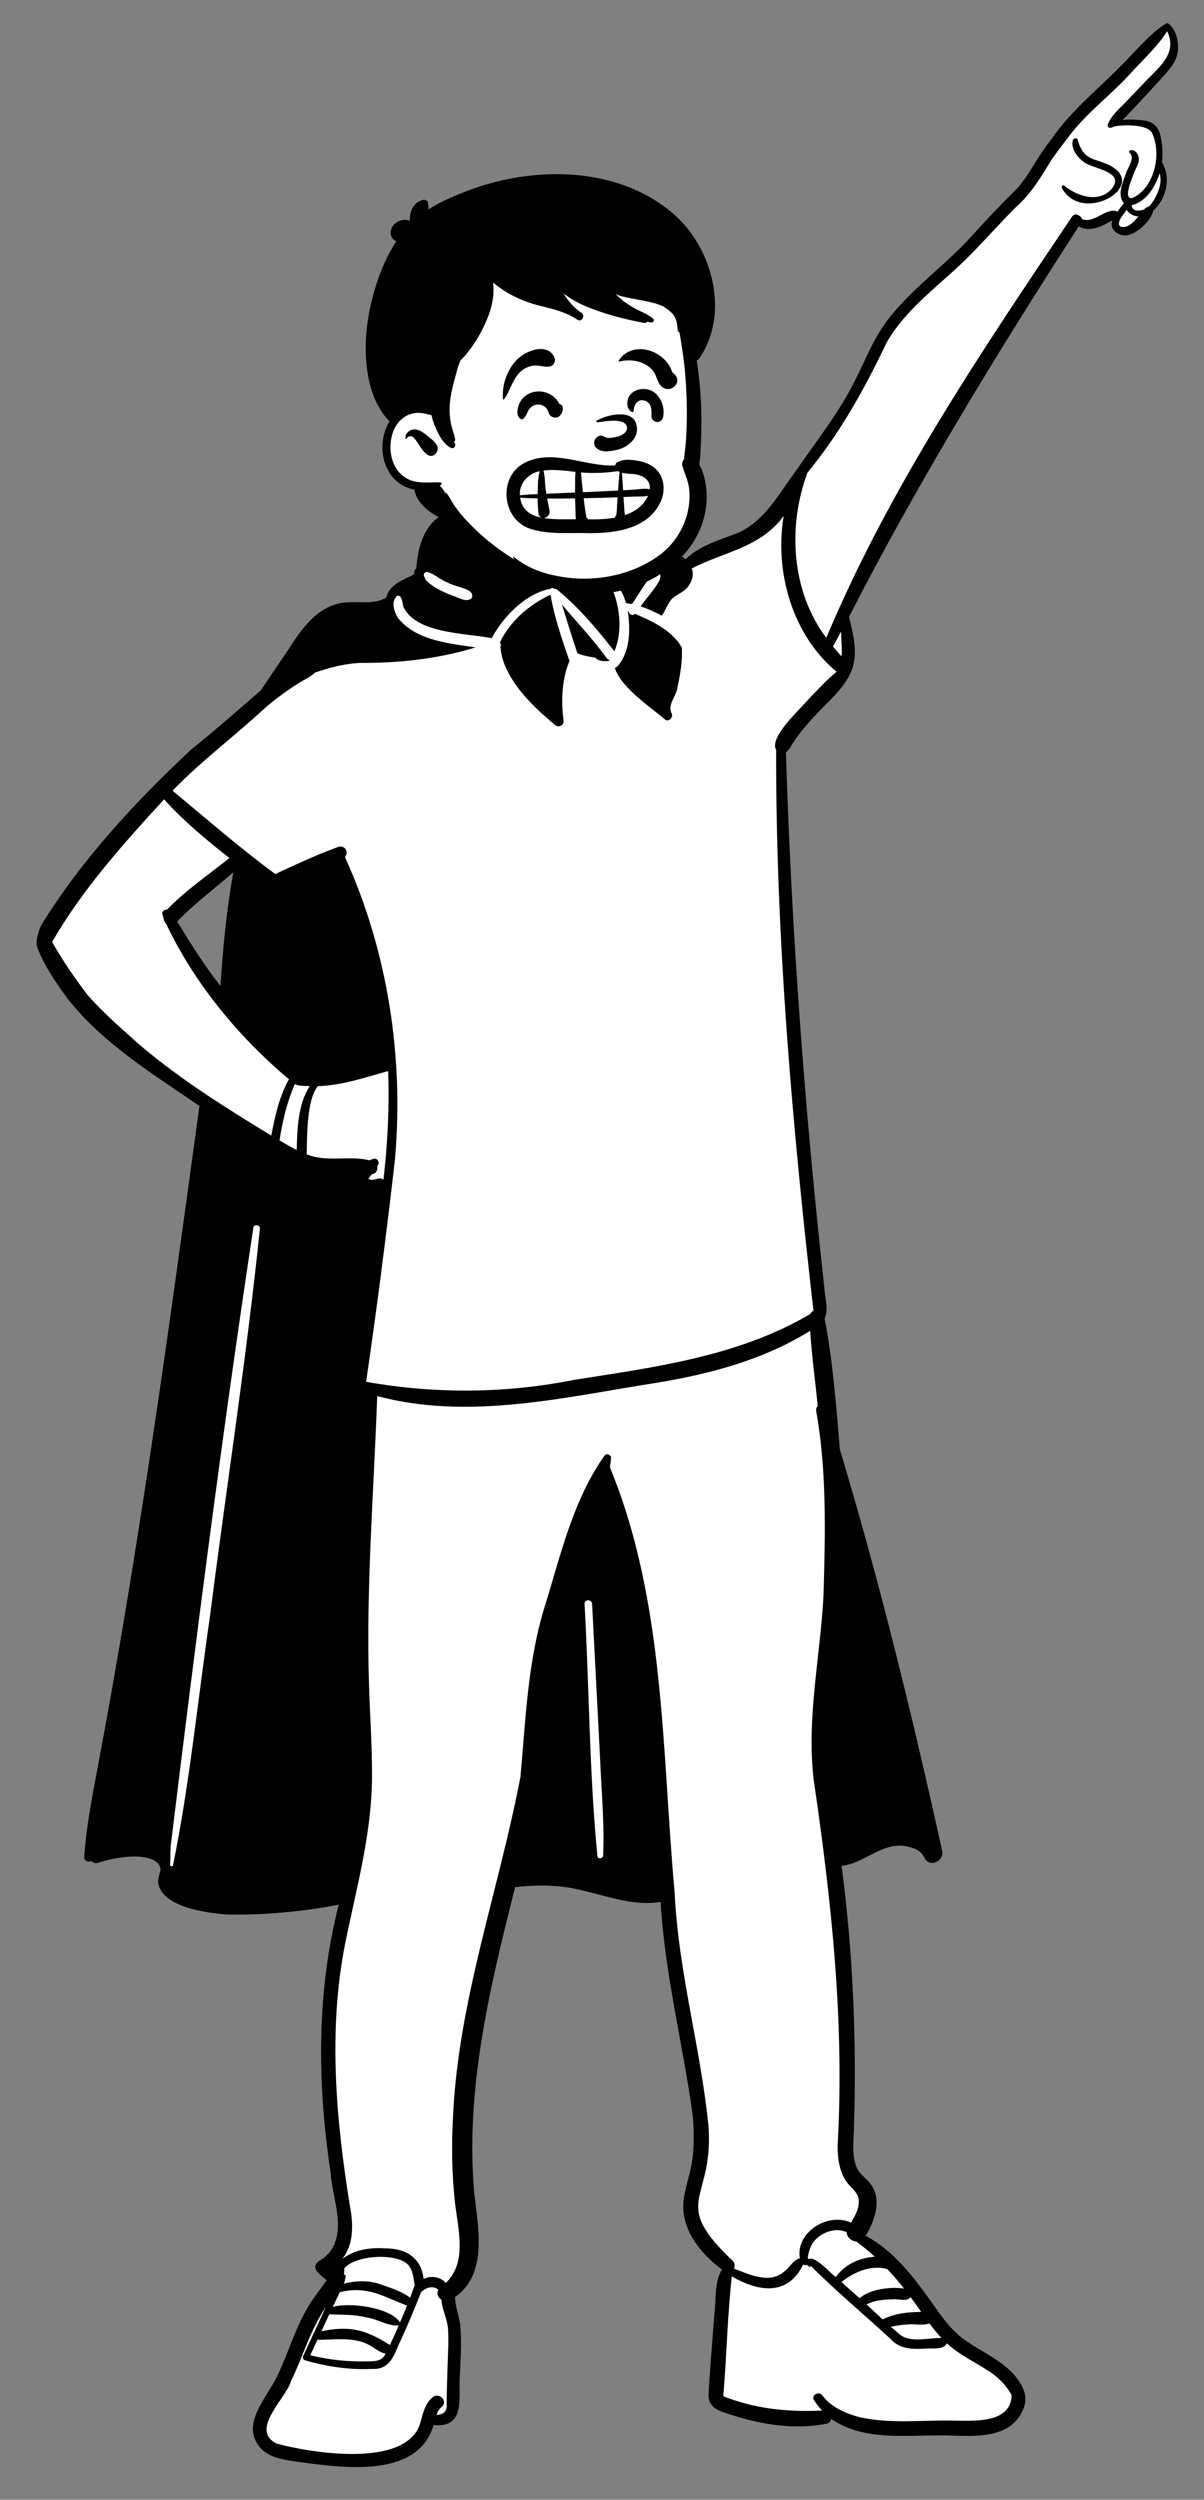 <svg width="200" height="415" xmlns="http://www.w3.org/2000/svg" xmlns:xlink="http://www.w3.org/1999/xlink" xml:space="preserve" overflow="hidden"><rect width="100%" height="100%" fill="#808080" stroke="none"/><defs><clipPath id="clip0"><rect x="726" y="173" width="200" height="415"/></clipPath></defs><g clip-path="url(#clip0)" transform="translate(-726 -173)"><path d="M917.477 179.537C917.477 179.537 902.409 194.548 900.915 197.19 899.485 199.721 897.239 203.164 895.975 204.887 894.711 206.61 881.213 219.304 881.213 219.304 881.213 219.304 876.101 223.669 873.43 227.633 870.759 231.597 868.059 238.891 864.613 243.831 862.307 247.137 856.801 254.917 854.561 258.478 852.742 261.369 842.728 266.52 838.133 266.807 838.133 266.807 830.063 269.851 828.914 270.282 828.914 270.282 822.768 274.676 817.168 271.517L805.91 264.567 805.45 260.316C805.45 260.316 795.972 257.616 795.972 268.817 795.972 268.817 789.855 270.425 790.142 273.728 790.142 273.728 784.8 273.383 782.589 273.814 780.378 274.245 778.597 276.054 777.017 277.892 775.437 279.73 772.135 285.646 770.526 287.542 769.686 288.532 760.478 296.554 751.686 305.233 743.64 313.176 735.251 324.548 733.535 327.979 733.535 327.979 729.974 335.791 760.991 356.44L752.145 419.078 741.806 478.585C741.635 479.614 742.498 480.811 743.494 480.502 748.929 478.815 754.299 479.504 753.869 483.18 753.869 483.18 750.48 492.658 783.508 487.201 783.508 487.201 778.338 511.785 781.383 529.333 781.383 529.333 783.853 540.965 783.508 543.377 783.319 544.699 781.895 546.875 781.44 548.776 781.065 550.345 781.524 551.733 781.095 552.222 777.878 555.898 772.364 569.799 772.364 569.799 772.364 569.799 766.668 575.458 770.066 578.874 771.658 580.474 775.47 581.178 782.387 581.315 782.387 581.315 794.995 583.469 797.522 574.508 797.522 574.508 800.538 576.03 801.256 572.44 801.256 572.44 801.83 560.665 801.313 557.563 800.973 555.523 800.222 553.715 800.222 553.715 800.222 553.715 805.363 549.867 804.358 544.841 803.353 539.815 801.888 529.361 803.382 516.38 804.875 503.399 810.39 484.386 810.39 484.386L817.895 484.175C817.895 484.175 832.063 487.238 836.735 485.554L838.037 499.416 841.407 517.988C841.407 517.988 843.475 526.681 842.699 530.625 842.269 532.812 840.105 537.173 840.871 540.926 841.637 544.679 846.845 548.814 846.845 548.814L844.972 569.494C844.823 570.743 845.565 571.919 846.691 572.479 850.51 574.377 856.625 575.078 861.396 574.509 862.373 574.392 863.152 573.637 864 573.475 864 573.475 868.715 576.902 884.525 576.232 888.137 576.079 891.024 575.884 892.72 575.007 895.268 573.689 895.55 571.385 894.941 569.799 893.926 567.157 883.989 561.298 883.989 561.298 883.989 561.298 874.148 547.714 867.686 543.836 867.686 543.836 871.496 539.758 870.204 537.173 868.912 534.588 866.166 533.193 866.375 531.046 868.213 512.129 864.843 488.569 864.843 484.405L864.588 482.694C864.426 481.605 865.077 480.559 866.125 480.224L880.389 476.517 864.076 414.865 860.247 371.288C860.247 371.288 857.873 346.857 856.954 331.157 856.035 315.457 855.882 296.31 855.882 296.31 855.882 296.31 865.532 286.507 866.451 283.75 867.37 280.993 865.991 275.555 865.991 275.555 865.991 275.555 878.857 250.282 884.372 241.168 889.417 232.829 904.744 209.538 904.744 209.538 904.744 209.538 906.946 211.529 910.668 208.861 910.846 208.733 911.517 209.005 911.445 209.212 911.024 210.418 911.558 212.307 913.857 210.993 916.873 209.27 918.663 205.23 918.663 205.23 918.663 205.23 920.424 201.075 918.184 200.922 918.184 200.922 919.448 195.963 917.456 194.278 916.349 193.341 914.285 193.274 911.274 193.345 911.072 193.35 910.966 193.106 911.108 192.962 911.108 192.962 920.06 183.862 920.443 183.058 920.742 182.43 921.975 179.095 919.849 177.391 919.459 177.078 918.89 178.312 917.477 179.537ZM764.094 337.438C764.031 338.422 763.011 339.345 762.486 338.51L754.403 325.969C754.23 325.696 754.287 325.336 754.537 325.13L765.077 316.45C765.357 316.219 765.778 316.435 765.754 316.797L764.094 337.438Z" fill="#FFFFFF"/><path d="M894.611 570.327C893.393 567.872 890.787 566.059 888.293 564.696 886.643 563.727 885.085 562.812 883.726 561.558 883.524 561.367 881.363 558.43 880.868 557.451 880.696 557.221 873.86 547.284 869.495 544.987 868.374 544.397 867.585 543.432 866.926 543.007 863.532 541.484 859.721 544.358 859.53 547.752 859.491 548.002 859.008 548.303 858.85 548.65 856.844 553.538 851.357 552.608 847.889 550.36 847.7 550.251 847.469 550.244 847.274 550.341 847.079 550.439 846.947 550.629 846.922 550.846 846.488 554.679 846.268 558.589 846.055 562.371 845.964 565.215 845.595 568.145 845.551 571.012 850.316 573.666 855.622 573.908 861.911 573.848 862.133 573.846 863.857 572.821 864.852 573.425 869.162 576.04 874.726 575.543 879.663 575.553 884.293 574.996 894.795 577.579 894.611 570.327Z" fill="#FFFFFF"/><path d="M801.059 559.534C800.948 557.893 800.346 556.391 800.224 554.808 800.21 554.598 799.624 553.468 799.707 553.142 800.093 551.629 797.194 552.198 796.433 552.223 795.566 552.26 795.279 549.864 794.296 548.583 792.754 546.087 780.209 546.712 782.188 551.304 782.116 551.952 778.857 554.061 773.4 567.617 772.384 570.141 768.541 574.468 769.322 577.267 770.145 580.811 780.277 581.176 784.543 581.46 791.1 581.386 795.269 579.492 796.501 575.226 796.552 575.05 797.689 573.995 798.083 574.377 798.477 574.759 799.402 574.659 800.376 573.808 801.304 572.568 800.685 569.314 800.941 567.643 800.977 564.934 801.239 562.26 801.059 559.534Z" fill="#FFFFFF"/><path d="M869.668 537.404C869.263 536.373 868.313 535.615 867.715 534.762 866.534 533.007 866.218 528.254 866.222 528.214 869.015 498.825 860.214 475.018 863.465 448.143 865.929 430.083 863.758 411.919 861.972 393.92 861.957 393.454 860.641 392.618 860.249 392.886 853.749 396.944 845.589 399.616 834.861 401.387 819.93 403.947 804.648 406.804 789.714 403.799 788.912 403.638 787.482 404.017 787.416 404.833 785.785 425.091 785.83 446.711 786.727 467.212 786.81 476.87 783.899 486.251 782.017 495.587 778.974 510.981 780.833 526.431 782.936 539.471 783.658 543.224 783.828 545.83 782.254 547.758 782.04 548.021 782.065 548.404 782.312 548.636 782.558 548.868 782.943 548.871 783.192 548.642 786.029 546.257 794.988 545.517 795.573 551.763 795.609 552.211 796.163 552.5 796.548 552.249 798.729 551.097 799.917 554.289 800.858 553.487 804.708 549.782 803.695 543.66 803.156 539.012 802.67 534.588 802.197 529.602 802.467 524.652 803.371 505.239 810.47 487.118 814.07 468.246 814.08 468.194 814.411 466.576 814.415 466.523 815.246 455.575 815.54 446.464 819.24 435.965 821.028 429.886 822.382 423.7 825.558 418.274 826.159 417.247 826.93 418.056 827.281 419.193 834.132 441.399 835.516 464.018 836.931 487.316 837.567 500.626 840.991 512.776 842.33 525.915 843.567 537.244 835.482 537.996 846.121 548.316 846.448 548.634 848.535 550.552 848.571 550.568 851.488 551.895 855.448 552.728 857.715 549.604 857.733 549.579 857.753 549.553 857.773 549.53 858.177 549.058 858.531 548.654 859.007 548.549 860.191 548.344 858.373 545.621 861.468 543.419 864.967 540.762 867.282 543.833 867.948 542.802 868.717 541.473 870.326 539.241 869.668 537.404Z" fill="#FFFFFF"/><path d="M778.03 353.044C777.797 352.55 777.164 352.674 776.717 352.636 775.899 352.746 775.428 352.293 774.766 352.346 772.937 355.005 772.584 358.316 771.79 362.23 771.731 362.562 771.956 362.842 772.246 362.973 773.234 363.494 774.203 364.237 775.274 364.557 775.851 364.567 775.971 363.947 775.936 363.49 776.057 360.05 776.183 356.494 777.99 353.67 778.112 353.482 778.126 353.246 778.03 353.044Z" fill="#FFFFFF"/><path d="M866.445 279.938C866.24 279.121 866.793 277.602 865.858 277.221 865.576 277.156 865.285 277.286 865.146 277.54 864.805 278.16 863.422 280.352 862.758 281.428 857.795 275.635 855.44 266.979 856.817 258.759 856.941 258.116 856.037 257.719 855.658 258.271 851.919 263.403 845.863 264.046 840.616 266.798 840.323 266.95 840.192 267.299 840.312 267.607 841.086 270.237 838.056 270.776 836.779 272.429 836.196 273.232 835.879 274.258 835.287 275.005 834.762 275.728 835.782 276.189 836.24 276.584 837.138 277.265 838.066 277.968 838.417 278.921 838.904 282.021 838.545 285.475 837.373 288.469 836.904 289.429 836.327 291.478 836.021 291.233 833.074 288.868 828.51 285.622 828.608 282.607 828.645 282.182 828.209 281.822 827.799 281.942 826.291 282.363 825.733 281.999 824.961 281.534 823.651 281.362 822.568 281.072 821.651 280.648 821.355 280.511 821.004 280.616 820.832 280.892 818.275 284.982 818.676 290.455 818.968 292.618 819.031 292.856 818.872 293.047 818.61 292.858 814.719 289.529 809.982 285.284 809.78 279.957 809.7 279.023 808.437 279.323 807.794 278.979 807.179 278.753 805.96 278.407 806.049 279.466 799.969 281.506 793.31 282.466 785.725 282.404 783.394 282.53 780.978 283.054 778.121 284.052 775.314 285.977 772.385 287.541 769.725 289.934 764.601 294.687 758.394 298.693 753.489 303.74 753.231 303.997 753.252 304.46 753.54 304.687 754.837 305.763 756.814 307.499 758.084 308.565 762.576 311.949 766.715 316.651 771.716 319.134 774.968 317.633 782.007 315.227 782.285 315.688 784.038 319.093 785.288 322.524 786.421 326.027 790.004 337.107 791.35 348.516 790.893 360.032 790.492 370.131 788.636 380.144 787.493 389.976 786.983 394.362 786.3 398.973 785.961 403.225 797.547 405.28 810.013 405.007 821.515 402.71 834.943 400.609 850.116 398.517 862.164 391.431 862.114 385.911 860.909 380.427 860.479 374.429 858.802 351.034 854.959 324.321 855.807 297.46 854.758 295.245 859.348 291.314 860.983 289.316 862.383 287.838 863.831 286.309 865.384 285.009 866.157 283.553 866.64 281.638 866.445 279.938Z" fill="#FFFFFF"/><path d="M906.794 199.023C905.793 198.387 905.37 197.371 905.043 196.292 905.028 195.868 904.369 195.845 904.236 196.243 903.713 197.799 905.412 199.73 906.735 200.301 908.508 201.123 912.964 201.808 910.519 204.517 908.334 206.724 904.875 205.547 902.779 203.811 902.523 203.617 902.276 203.978 902.383 204.207 905.973 210.753 918.194 203.084 909.07 199.924 908.325 199.644 907.47 199.453 906.794 199.023Z"/><path d="M914.423 190.879C915.809 189.435 917.164 187.959 918.502 186.47 919.691 185.147 921.247 183.666 921.605 181.859 921.906 180.249 921.472 178.065 920.175 176.99 920.051 176.862 919.857 176.808 919.666 176.926 917.26 178.4 915.356 180.726 913.378 182.711 909.11 187.287 904.017 191.098 900.499 196.329 898.432 198.821 897.117 201.837 894.985 204.267 892.455 206.765 889.985 209.323 887.608 211.971 883.015 217.142 877.133 221.046 873.048 226.672 870.958 229.577 869.668 232.933 868.057 236.106 865.447 241.385 861.765 246.02 858.443 250.842 855.351 254.954 852.814 260.129 847.591 261.845 844.858 262.855 841.985 263.779 839.862 265.876 839.394 265.424 838.859 265.026 838.38 264.64 837.974 264.313 837.247 264.726 837.561 265.233L831.38 268.142C830.665 266.938 828.974 269.442 828.291 269.883 825.869 270.359 823.598 271.503 821.04 271.435 820.318 270.771 819.187 270.491 818.272 270.833 817.433 269.694 815.871 269.027 814.68 268.317 812.05 266.738 809.399 265.195 806.75 263.647 807.062 261.547 806.407 259.388 805.995 257.342 805.811 256.625 804.821 256.949 804.917 257.639 804.977 258.064 805.03 258.492 805.079 258.919 804.854 258.841 804.634 258.775 804.421 258.723 802.536 255.985 798.485 258.502 797.124 260.659 795.775 262.624 795.337 265.047 795.143 267.379 794.872 267.6 794.741 267.993 794.782 268.36 792.996 269.28 790.67 269.996 790.193 272.187 788.274 273.384 785.831 272.821 783.692 272.999 778.771 273.224 775.987 277.616 773.566 281.343 772.148 283.437 770.721 285.525 769.315 287.627 765.482 290.92 761.714 294.283 757.759 297.432 748.458 306.128 739.575 315.687 732.875 326.559 732.469 327.364 731.956 328.911 732.104 330.003 733.187 333.11 735.174 335.944 737.078 338.595 742.929 346.151 751.343 351.255 759.128 356.601 754.066 393.63 749.022 430.676 742.039 467.404 741.18 472.018 740.303 476.583 739.998 481.273 739.952 481.976 740.7 482.211 741.199 481.944 741.425 482.24 741.793 482.416 742.224 482.275 743.895 481.732 745.691 481.349 747.446 481.239 749.043 481.113 752.567 481.269 752.658 483.388 752.558 484.152 752.202 484.79 752.26 485.591 752.981 489.662 760.269 490.561 763.665 490.839 769.871 490.957 776.189 490.386 782.272 489.203 778.55 503.746 778.689 518.888 780.916 533.658 781.162 537.878 783.5 542.81 780.956 546.647 780.434 547.371 779.774 547.925 778.999 548.357 777.372 549.605 779.327 550.727 780.283 551.559 779.52 552.591 778.752 553.626 778.007 554.672 775.309 558.533 774.124 563.168 772.095 567.37 770.322 571.186 765.527 575.761 769.617 579.765 771.241 581.16 773.457 581.396 775.491 581.703 782.696 582.672 795.355 584.629 798.017 575.614 803.62 576.101 802.027 570.692 802.414 567.017 802.49 564.554 802.707 562.042 802.49 559.582 802.441 557.793 801.59 556.122 801.594 554.346 807.107 550.45 805.402 542.732 804.771 537.006 803.257 519.825 807.395 502.834 811.57 486.294 815.313 485.887 819.042 485.882 822.707 486.838 826.976 487.802 831.286 489.475 835.732 488.753 836.436 500.72 839.44 512.343 841.071 524.169 841.273 526.45 841.313 528.752 841.074 531.033 840.831 533.349 839.997 535.503 839.622 537.784 838.822 542.759 842.153 546.989 845.949 549.789 844.63 551.623 844.98 555.075 844.649 557.305 844.337 561.729 843.937 566.156 843.693 570.581 843.682 572.084 844.522 572.841 845.836 573.344 851.325 575.328 857.484 576.514 863.282 575.382 863.752 575.272 864 574.939 864.061 574.565 870.015 578.673 877.84 576.994 884.656 577.37 888.612 577.483 893.763 577.565 895.759 573.417 896.683 571.691 896.423 570.06 895.368 568.475 893.195 565.068 889.246 563.634 886.094 561.355 883.938 559.778 882.387 557.544 880.869 555.386 877.82 551.104 874.512 546.679 869.782 544.17 871.472 541.469 872.712 537.562 870.125 535.011 869.448 534.299 868.679 533.749 868.292 532.812 867.508 530.912 867.767 528.684 867.837 526.686 868.324 512.021 867.715 497.299 865.798 482.748 869.621 482.434 872.764 478.454 876.982 479.613 878.176 479.889 879.019 480.329 879.6 481.478 880.449 483.138 882.888 481.951 882.506 480.253 877.551 457.876 872.134 435.594 865.514 413.645 864.9 406.38 864.364 399.061 862.978 391.897 863.675 390.35 863.029 388.466 862.935 386.818 859.67 357.265 857.464 327.594 856.553 297.874 857.192 297.47 857.473 296.632 857.92 296.036 859.231 294.105 860.774 292.46 862.355 290.769 867.967 285.314 869.124 283.255 867.016 275.423 878.471 253.08 891.575 231.659 905.195 210.58 907.03 211.674 909.163 210.498 910.804 209.571 910.165 210.969 911.715 212.196 913.023 212.073 914.78 211.953 917.244 209.65 917.563 207.974 919.777 205.964 920.558 202.556 919.014 199.925 919.119 199.11 919.14 198.282 919.062 197.467 918.804 194.838 918.388 193.055 915.351 192.943 914.393 192.822 913.427 192.823 912.47 192.916 913.161 192.28 913.782 191.546 914.423 190.879ZM749.32 346.569C746.304 343.878 743.208 341.224 740.542 338.178 738.405 335.37 736.393 332.447 734.653 329.375 739.691 320.66 746.454 313.108 753.261 305.704 756.513 309.323 760.284 312.442 764.104 315.446 760.589 318.274 756.911 320.736 753.754 324.005 753.277 323.987 752.791 324.352 753.003 324.911 753.236 325.355 753.147 325.99 753.58 326.324 758.307 336.303 765.587 345.083 773.998 352.183 772.394 355.024 771.67 358.341 771.066 361.525 763.553 356.957 756.051 352.258 749.32 346.569ZM790.221 363.339C790.087 365.185 789.905 367.029 789.694 368.87 789.057 368.157 787.921 369.33 787.182 368.668 787.395 368.43 787.59 368.188 787.765 367.929 788.488 367.863 788.795 367.181 788.65 366.592 789.116 366.199 788.874 365.345 788.231 365.365 787.935 365.398 787.655 365.497 787.391 365.635 784.008 364.783 780.226 366.018 776.942 364.631 777.023 361.702 776.925 355.569 778.793 353.323 782.821 353.197 786.618 351.881 790.477 350.812 790.634 354.986 790.523 359.17 790.221 363.339ZM764.68 318.244C763.61 324.342 763.021 330.511 762.614 336.687 759.948 333.309 757.68 329.645 755.43 325.984 758.302 322.991 761.657 320.531 764.769 317.795 764.741 317.947 764.712 318.097 764.68 318.244ZM774.97 352.961C775.679 353.376 776.645 353.231 777.447 353.322 775.462 356.422 775.405 360.344 775.276 363.911 774.317 363.441 773.362 362.878 772.43 362.331 772.947 359.044 773.651 356.066 774.97 352.961ZM778.734 561.447C781.921 561.448 785.378 560.786 788.15 562.827 788.667 563.14 789.372 563.636 790.046 563.725 789.546 564.955 788.395 565.018 787.219 565.021 783.974 565.117 780.699 564.802 777.547 564.008 777.943 563.154 778.338 562.301 778.734 561.447ZM790.765 562.307C786.729 559.766 784.166 559.062 779.394 560.021 779.829 559.085 780.258 558.147 780.698 557.213 782.695 557.317 784.827 557.201 786.821 557.719 788.662 557.947 790.376 559.219 792.231 559.062 791.764 560.152 791.282 561.24 790.765 562.307ZM792.445 558.564C790.856 556.047 784.02 555.178 781.288 555.98 781.674 555.177 782.06 554.371 782.421 553.556 787.026 552.409 789.549 554.229 793.61 555.767 793.235 556.705 792.844 557.635 792.445 558.564ZM794.13 554.454C792.742 553.41 791.037 552.876 789.413 552.313 787.367 551.519 785.185 551.613 783.068 552.13 783.336 551.825 783.271 551.404 783.41 551.048 783.492 550.804 783.317 550.622 783.112 550.583 783.18 550.259 783.211 549.93 783.191 549.594 784.92 547.386 791.921 546.936 793.816 549.02 794.668 550.025 794.658 551.237 794.891 552.417 794.597 553.079 794.382 553.795 794.13 554.454ZM800.35 565.739C800.294 567.869 800.208 570.001 800.194 572.132 800.324 573.32 799.632 573.883 798.498 573.924 798.689 573.406 798.954 572.929 799.401 572.548 800.483 571.625 798.922 570.091 797.845 570.992 796.348 572.243 796.215 574.2 795.584 575.914 792.596 582.63 777.712 580.235 771.943 578.676 767.443 576.411 773.379 571.328 774.314 568.386 776.285 564.289 777.536 559.832 780.103 556.036 778.883 558.734 777.615 561.404 776.374 564.091 776.235 564.391 776.338 564.753 776.683 564.851 780.281 565.895 784.007 566.45 787.758 566.278 790.556 566.439 791.311 564.423 792.24 562.223 793.586 559.391 794.765 556.515 795.922 553.597 796.616 552.778 798.029 552.344 798.803 553.154 798.493 553.759 798.769 554.463 799.321 554.797 799.431 556.411 800.292 557.96 800.415 559.583 800.568 561.622 800.404 563.698 800.35 565.739ZM889.836 566.378C891.585 567.426 893.07 568.835 894.043 570.635 893.936 575.323 887.871 574.896 884.517 574.865 879.298 574.74 873.964 575.437 868.826 574.301 866.583 573.728 864.012 572.616 862.618 570.694 862.027 569.88 860.672 570.623 861.241 571.499 861.639 572.113 862.078 572.678 862.556 573.195 857.787 573.412 852.95 573.07 848.381 571.599 847.639 571.347 846.877 571.143 846.168 570.809 846.128 570.687 846.179 570.464 846.185 570.341 846.724 563.873 846.838 557.364 847.566 550.918 851.962 553.474 856.858 554.246 859.433 548.93 859.599 549.068 859.867 549.092 860.057 548.983 860.156 549.202 860.519 549.422 860.738 549.233 864.974 553.453 869.579 557.296 873.984 561.341 875.513 563.09 877.847 563.032 879.98 562.891 880.964 562.83 882.805 563.113 883.289 562.033 885.237 563.833 887.61 564.975 889.836 566.378ZM866.643 543.588C866.654 544.407 867.434 545.068 868.244 545.134 869.322 545.915 870.343 546.76 871.318 547.655 868.789 547.82 866.313 548.928 864.841 551.032 863.921 550.395 861.405 547.445 860.38 548.069 860.327 547.977 860.25 547.898 860.168 547.852 860.315 546.916 860.495 546.265 860.929 545.499 862.037 543.73 864.7 542.642 866.643 543.588ZM880.386 558.719C881.019 559.566 881.682 560.388 882.405 561.155 880.297 561.074 877.506 561.959 875.665 560.713 875.086 560.249 874.521 559.764 873.962 559.269 874.89 559.112 875.812 558.93 876.763 558.895 877.959 558.754 879.235 559.146 880.386 558.719ZM879.023 556.82C876.674 556.835 874.671 557.06 872.622 558.057 871.729 557.233 870.845 556.399 869.95 555.588 871.358 554.817 872.933 554.775 874.436 554.713 875.349 554.637 876.592 555.176 877.27 554.365 877.873 555.172 878.447 555.994 879.023 556.82ZM876.181 552.944C873.993 552.569 870.435 553.06 868.788 554.547 867.784 553.648 866.778 552.751 865.77 551.856 867.895 550.181 870.639 548.976 873.376 549.689 874.359 550.73 875.292 551.819 876.181 552.944ZM866.567 535.139C867.128 535.972 868.1 536.631 868.493 537.56 869.045 539.099 868.133 540.696 867.372 542.006 863.598 540.223 858.132 543.543 858.864 547.919 857.714 548.172 857.219 549.453 856.29 550.09 853.852 552.262 850.527 550.602 847.926 549.624 848.099 549.237 848.085 548.752 847.759 548.378 837.104 538.302 844.626 538.551 843.689 525.926 842.378 512.927 838.68 500.353 838.062 487.149 835.922 463.678 836.506 438.831 827.31 416.598 827.398 416.096 827.465 415.589 827.507 415.06 827.547 414.546 826.785 414.213 826.45 414.622 821.078 422.128 819.038 431.607 816.303 440.306 813.626 449.329 813.3 458.715 812.45 468.011 808.852 486.829 802.117 505.135 801.25 524.437 800.99 529.177 801.06 533.94 801.578 538.661 802.071 543.004 803.671 548.561 800.058 552.007 799.193 550.996 797.521 550.688 796.371 551.378 795.979 547.726 793.329 546.245 789.93 546.263 787.637 546.099 784.879 546.464 783.057 547.907 783.011 547.944 782.963 547.895 782.998 547.847 784.791 545.375 784.689 542.196 784.136 539.303 781.812 524.897 780.48 510.119 783.332 495.691 785.231 486.297 787.888 476.959 787.794 467.295 787.801 462.364 787.43 457.441 787.293 452.513 786.792 436.583 788.101 420.685 788.66 404.776 803.996 408.846 819.798 404.946 835.086 402.564 843.975 401.097 852.875 398.742 860.583 393.93 860.847 398.11 861.429 402.283 861.837 406.45 861.616 406.665 861.498 406.985 861.6 407.379 863.365 417.33 863.086 427.668 862.8 437.759 862.277 447.991 859.96 458.128 861.155 468.399 864.108 488.508 866.304 508.769 865.141 529.123 865.129 531.2 865.379 533.374 866.567 535.139ZM860.228 289.171C858.878 290.777 853.699 295.405 854.933 297.514 854.85 328.635 857.603 359.724 861.126 390.616 860.888 390.729 860.688 390.912 860.575 391.158 848.655 398.177 834.835 399.971 821.4 402.074 809.987 404.356 798.266 404.432 786.816 402.403 788.612 390.169 790.187 377.863 791.601 365.576 793.128 348.508 790.408 330.922 783.307 315.293 784.089 314.195 783.028 313.23 782.139 313.617 781.914 313.715 781.737 313.772 781.738 313.771 778.33 315.016 775.013 316.59 771.727 318.107 765.821 313.76 760.297 308.941 754.658 304.263 759.488 299.283 765.063 295.142 770.139 290.429 771.876 288.959 773.735 287.582 775.681 286.374 776.559 285.804 777.587 285.407 778.331 284.663 780.729 283.826 783.213 283.187 785.757 283.051 792.729 283.105 799.709 282.287 806.338 280.051 806.677 279.939 806.767 279.614 806.682 279.353 807.463 279.52 808.278 279.854 809.132 279.952 809.119 281.466 809.581 282.959 810.261 284.327 812.043 287.917 815.168 290.818 818.192 293.354 818.844 293.901 819.776 293.385 819.605 292.532 819.112 288.873 819.383 284.427 821.378 281.236 822.483 281.747 823.676 282.019 824.875 282.177 825.478 282.921 826.925 282.842 827.962 282.57 827.733 286.251 833.903 290.231 836.49 292.461 837.126 292.942 837.93 292.023 837.549 291.402 836.832 289.933 838.394 288.554 838.544 287.087 839.126 284.387 839.597 281.489 839.04 278.75 838.518 277.252 836.955 276.392 835.789 275.412 836.414 274.637 836.727 273.615 837.309 272.8 838.012 271.759 839.333 271.517 840.142 270.567 840.879 269.708 841.347 268.481 840.912 267.374 846.278 264.585 852.31 263.952 856.179 258.654 854.634 267.874 857.581 278.419 864.966 284.516 863.28 285.925 861.745 287.572 860.228 289.171ZM865.78 279.544C865.812 280.348 865.886 281.167 865.773 281.967 865.281 281.395 864.781 280.822 864.368 280.324 864.834 279.511 865.26 278.673 865.712 277.851 865.739 278.412 865.753 278.975 865.78 279.544ZM913.535 210.413C913.083 210.684 912.055 210.979 911.873 210.237 911.815 209.367 912.724 208.544 913.128 207.825 913.566 208.514 914.354 208.921 915.095 208.922 914.642 209.488 914.17 210.032 913.535 210.413ZM918.033 205.552C917.709 206.206 917.316 206.878 916.75 207.353 916.473 207.34 916.221 207.573 916.039 207.785 915.229 208.102 914.041 208.082 913.979 207.084 916.43 206.451 917.899 204.056 918.627 201.762 919.009 203.057 918.63 204.386 918.033 205.552ZM911.484 193.916C912.975 193.735 916.417 193.644 917.325 194.98 919.035 198.42 917.818 204.226 914.112 205.868 912.282 206.248 914.405 201.745 914.68 201.012 914.898 200.534 915.148 200.057 915.178 199.521 915.221 198.739 914.616 197.704 913.711 197.967 913.564 198.01 913.49 198.217 913.616 198.327 914.582 199.173 913.454 200.679 913.094 201.604 912.599 203.15 911.468 205.316 912.697 206.744 912.317 207.187 911.962 207.65 911.631 208.131 909.851 207.296 907.668 210.263 905.705 209.35 905.629 209.034 905.349 208.787 905.022 208.7 904.61 208.407 904.237 208.742 904.006 209.076 888.975 231.406 873.712 253.994 863.256 278.901 857.424 271.128 856.824 260.388 860.121 251.491 865.53 244.901 869.636 237.537 873.281 229.875 876.728 223.856 882.656 219.979 887.406 215.095 889.872 212.568 892.216 209.925 894.716 207.431 897.227 205.245 898.89 202.425 900.612 199.624 901.583 198.208 902.648 196.836 903.69 195.47 906.676 191.557 910.721 188.625 913.999 184.966 916.013 182.756 918.264 180.722 919.883 178.184 921.544 181.691 918.868 183.887 916.635 186.143 915.412 187.435 914.172 188.711 912.943 189.997 911.853 191.137 910.595 192.185 910.007 193.679 909.912 194.308 910.536 194.333 910.943 194.028 911.016 194.056 911.393 193.929 911.484 193.916Z"/><path d="M796.859 269.428C798.235 270.753 800.051 271.471 801.814 272.129 802.548 272.396 803.384 272.874 804.133 272.467 804.471 272.283 804.519 271.874 804.372 271.555 803.974 270.655 801.447 270.353 800.455 269.759 799.284 269.347 798.297 268.38 797.158 268.009 796.714 267.779 796.215 268.246 796.467 268.7 796.619 268.973 796.604 269.175 796.859 269.428Z" fill="#FFFFFF"/><path d="M839.131 277.54C837.217 275.756 834.902 274.527 832.421 273.66 833.387 272.29 834.581 271.031 835.424 269.585 836.169 268.18 835.352 267.395 834.179 268.624 832.978 270.049 832.051 271.751 830.984 273.286 830.654 273.222 830.324 273.173 829.993 273.144 829.644 271.905 829.088 270.739 828.218 269.862 827.855 269.496 827.343 269.958 827.541 270.384 828.997 273.687 829.466 277.75 828.057 281.136 825.216 277.473 822.14 273.841 818.558 270.903 818.451 270.386 817.764 270.364 817.53 270.741 813.384 271.433 809.603 275.365 807.677 278.943 803.409 278.104 795.274 278.226 793.072 273.869 792.804 273.344 792.961 272.606 792.518 272.191 792.411 272.116 792.433 272.12 792.583 272.204 792.497 271.789 791.816 271.783 791.741 272.205 790.963 273.109 791.545 274.727 792.134 275.625 795.558 279.835 801.913 279.872 806.865 280.786 806.527 281.416 806.413 283.024 807.503 282.677 808.198 282.352 808.224 281.412 808.524 280.791 808.987 280.66 809.437 280.097 809.032 279.659 810.779 276.076 813.887 273.4 817.453 271.725 818.047 275.339 819.267 278.853 820.462 282.354 820.68 282.993 821.371 283.141 821.714 282.926 822.091 282.689 822.102 282.034 821.907 281.442 821.023 278.758 820.175 276.063 819.338 273.364 821.831 276.299 824.492 279.106 826.753 282.23 826.89 282.423 827.067 282.534 827.253 282.58 826.649 283.428 827.754 284.319 828.512 283.682 830.723 281.258 830.729 277.536 830.284 274.447 830.326 274.462 830.368 274.477 830.41 274.492 830.477 274.966 831.1 275.346 831.463 274.9 834.102 276.011 836.87 277.305 838.675 279.613 839.082 280.167 839.291 280.689 839.856 281.11 840.178 281.35 840.745 281.106 840.815 280.72 841.042 279.478 839.973 278.351 839.131 277.54Z" fill="#FFFFFF"/><path d="M768.091 376.805C762.91 410.93 758.534 445.202 754.356 479.465 754.286 480.505 754.328 481.547 754.255 482.589 754.236 482.867 754.689 482.931 754.744 482.655 757.526 469.043 758.851 455.157 760.869 441.413 763.594 419.922 766.954 398.501 769.175 376.952 769.23 376.338 768.201 376.192 768.091 376.805Z" fill="#FFFFFF"/><path d="M825.67 464.73C825.223 456.246 824.792 447.761 824.353 439.276 824.312 438.475 823.066 438.468 823.101 439.276 823.899 453.225 823.868 467.258 825.243 481.16 825.335 481.727 826.162 481.545 826.195 481.031 826.423 475.6 825.886 470.157 825.67 464.73Z" fill="#FFFFFF"/><path d="M802.127 221.202 796.674 238.667C796.674 238.667 787.92 241.786 790.678 250.535 790.678 250.535 792.517 254.717 798.241 253.501 798.241 253.501 800.628 257.659 805.241 262.221 809.763 266.693 816.529 270.744 828.049 270.259 828.049 270.259 846.616 266.285 841.04 250.209 841.04 250.209 842.345 237.515 839.438 225.473 838.116 219.997 833.153 217.504 833.153 217.504 833.153 217.504 805.667 211.07 802.127 221.202Z" fill="#FFFFFF"/><path d="M842.149 250.102C842.371 248.877 842.374 247.576 842.434 246.338 842.496 245.049 842.521 243.759 842.511 242.47 842.492 239.933 842.335 237.4 842.016 234.882 841.928 234.188 841.833 233.491 841.729 232.792 841.892 232.758 842.048 232.664 842.157 232.506 847.242 225.135 844.422 214.258 837.992 208.617 830.729 202.245 820.453 200.9 811.224 202.574 808.595 203.051 806.013 203.775 803.517 204.73 801.357 205.556 799.113 206.52 797.148 207.79 797.165 207.413 797.149 207.032 797.096 206.65 797.046 206.289 796.587 206.102 796.275 206.184 794.619 206.618 794.047 208.113 794.064 209.653 793.586 209.477 793.071 209.44 792.489 209.619 791.723 209.855 791.093 210.491 790.924 211.283 790.917 211.317 790.912 211.351 790.907 211.386 790.88 211.474 790.874 211.565 790.889 211.653 790.897 212.262 791.244 212.81 791.828 213.051 790.51 215.074 789.51 217.285 788.729 219.568 786.969 224.714 786.156 230.501 787.238 235.88 787.756 238.456 788.806 240.972 790.642 242.89 790.665 242.914 790.689 242.935 790.713 242.955 790.456 243.365 790.24 243.803 790.066 244.256 788.868 247.375 789.633 251.446 792.528 253.367 793.225 253.829 794.029 254.139 794.865 254.293 795.213 257.029 798.61 258.999 800.95 259.731 801.368 259.862 801.658 259.583 801.729 259.238 802.68 260.523 803.813 261.689 805.001 262.751 807.7 265.166 810.75 267.26 813.988 268.883 814.476 269.128 814.973 269.351 815.475 269.563 819.046 271.613 823.568 272.015 827.652 271.348 834.116 270.292 840.552 266.229 842.685 259.79 843.25 258.086 843.504 256.238 843.343 254.447 843.214 252.997 842.908 251.394 842.149 250.102ZM840.168 258.275C839.502 260.854 837.988 263.25 835.888 264.896 831.513 268.325 825.386 269.618 819.934 268.856 816.781 268.414 813.879 267.506 811.377 265.472 811.309 265.416 811.192 265.487 811.246 265.573 811.321 265.69 811.4 265.803 811.479 265.916 810.437 265.273 809.422 264.584 808.442 263.851 806.713 262.558 805.076 261.111 803.605 259.528 802.919 258.79 802.251 258.011 801.661 257.193 801.146 256.479 800.774 255.653 800.244 254.958 800.18 254.874 800.072 254.832 799.973 254.837 799.67 254.315 799.351 253.88 799.032 253.643 799.102 253.603 799.173 253.565 799.241 253.522 799.441 253.395 799.362 253.08 799.12 253.075 797.33 253.036 795.394 253.37 793.728 252.519 792.479 251.881 791.607 250.74 791.188 249.414 790.412 246.96 790.967 243.585 793.314 242.148 793.961 241.752 794.696 241.551 795.454 241.539 796.238 241.526 796.952 241.769 797.69 241.936 797.79 242.499 797.97 243.055 798.182 243.577 798.707 244.871 799.595 246.819 800.981 247.372 801.439 247.555 801.768 246.966 801.576 246.598 801.531 246.511 801.478 246.429 801.423 246.348 801.56 246.247 801.644 246.073 801.594 245.844 801.403 244.968 801.068 244.136 800.898 243.253 800.741 242.434 800.667 241.609 800.685 240.774 800.721 239.138 801.088 237.54 801.515 235.967 801.7 235.287 801.889 234.609 802.071 233.931 802.222 233.516 802.368 233.134 802.504 232.791 802.573 232.759 802.639 232.714 802.699 232.65 804.582 230.633 806.092 228.116 807.085 225.55 807.778 223.759 808.166 221.795 807.892 219.91 808.335 220.271 808.787 220.61 809.24 220.922 811.061 222.177 813.072 223.069 815.206 223.638 817.535 224.259 819.895 224.684 821.918 226.08 822.632 226.555 823.276 225.42 822.585 224.938 821.317 224.102 820.382 222.959 819.586 221.698 820.643 222.516 821.812 223.205 823.088 223.754 826.225 225.102 829.685 225.994 833.03 226.614 833.224 226.65 833.403 226.552 833.51 226.41 833.761 226.475 834.013 226.518 834.262 226.531 834.563 226.547 834.738 226.128 834.513 225.926 833.619 225.125 832.34 224.713 831.304 224.116 830.694 223.765 830.102 223.387 829.532 222.976L828.234 221.828C828.822 222.093 829.472 222.247 830.087 222.379 831.346 222.649 832.621 222.833 833.875 223.127 834.649 223.308 835.448 223.516 836.174 223.862 836.898 224.324 837.447 224.792 837.862 225.236 838.342 225.955 838.522 226.819 838.564 227.735 838.574 227.959 838.711 228.139 838.888 228.239 839.267 230.487 839.62 232.739 839.812 235.019 840.021 237.494 840.125 239.984 840.094 242.469 840.078 243.667 840.032 244.864 839.956 246.061 839.888 247.114 839.71 248.179 839.634 249.235 839.366 249.526 839.229 249.933 839.358 250.372 839.742 251.673 840.352 252.847 840.488 254.223 840.624 255.582 840.507 256.957 840.168 258.275Z"/><path d="M796.866 245.25C796.357 244.845 795.819 244.433 795.164 244.319 794.258 244.16 793.337 244.759 793.346 245.731 793.347 245.872 793.555 245.902 793.592 245.764 793.674 245.469 794.12 245.368 794.357 245.436 794.502 245.478 794.618 245.575 794.728 245.673 795.008 245.919 795.188 246.245 795.392 246.552 795.859 247.256 796.306 248.029 797.016 248.505 798.017 249.172 799.089 247.891 798.582 246.939 798.211 246.248 797.473 245.734 796.866 245.25Z"/><path d="M813.86 250.65C815.48 249.67 821.7 250.68 826.45 250.94 830.28 250.43 832.77 250.44 833.63 251.02 835.58 252.33 835.85 256.52 831.1 259.15 828.88 260.28 814.97 261.11 812.85 259 810.28 256.43 810.95 252.4 813.86 250.65Z" fill="#FFFFFF"/><path d="M834.98 250.91C834.09 250.03 832.93 249.67 832.1 249.52 830.96 249.34 829.72 249.13 828.65 249.69 828.41 249.78 828.23 250.01 828.21 250.27 823.14 250.53 817.77 247.34 812.97 249.93 808.57 252.39 809.45 259.69 814.51 260.91 817.45 261.76 820.63 261.41 823.61 261.51 828.35 261.57 834.04 260.76 835.93 255.83 836.51 254.18 836.29 252.16 834.98 250.91ZM817.75 251.02 817.75 251.02C818.83 251.04 819.91 251.13 820.99 251.27 821.07 251.28 821.52 251.33 821.61 251.34 821.55 251.89 821.53 252.44 821.54 252.98 821.54 253.61 821.52 254.13 821.53 254.77 819.94 254.83 818.35 254.89 816.75 254.98 816.64 254.26 816.57 253.74 816.53 253.04 816.51 252.39 816.43 251.75 816.28 251.12 816.77 251.05 817.24 251.03 817.75 251.02ZM815.66 251.23C815.29 252.47 815.37 253.78 815.31 255.04 814.36 255.07 813.35 255.11 812.37 255.23 812.16 253.18 813.95 251.5 815.66 251.23ZM812.4 255.61C813.4 255.71 814.43 255.73 815.31 255.74 815.31 256.6 815.36 257.47 815.47 258.32 815.49 258.57 815.64 258.79 815.86 258.91 815.89 258.92 815.96 258.94 815.96 258.95 815.94 258.97 815.78 258.91 815.7 258.89 813.75 258.44 812.64 257.36 812.4 255.61ZM816.41 259.03C816.38 259.02 816.38 258.99 816.41 258.98 816.94 258.9 817.4 258.39 817.28 257.83 817.2 257.35 817.11 256.88 817.02 256.42L817.02 256.42C816.97 256.2 816.93 255.97 816.89 255.75 818.4 255.78 820.06 255.77 821.53 255.74 821.54 256.5 821.59 257.23 821.6 258 821.59 258.4 821.61 258.8 821.66 259.2 819.91 259.21 818.15 259.27 816.41 259.03ZM828.57 255.9 828.57 255.9C828.54 256.34 828.5 256.79 828.48 257.23 828.48 257.66 828.44 258.09 828.38 258.51 828.25 258.62 828.17 258.78 828.17 258.94 826.68 259.19 825.19 259.25 823.68 259.22L823.68 259.22C823.62 259.08 823.52 258.96 823.38 258.9L823.39 258.84C823.39 258.71 823.38 258.58 823.34 258.45 823.16 257.51 823.07 256.63 822.96 255.71 824.89 255.68 826.78 255.63 828.59 255.56 828.58 255.67 828.57 255.78 828.57 255.9ZM828.67 254.44C826.51 254.55 824.55 254.64 822.84 254.72 822.73 253.81 822.63 252.89 822.56 252.04L822.56 252.04C822.54 251.84 822.53 251.63 822.5 251.43L822.5 251.43C824.65 251.61 826.57 251.51 828.67 251.22 828.73 251.27 828.8 251.31 828.87 251.34L828.93 251.36C828.81 252.4 828.74 253.43 828.67 254.44ZM829.81 258.52C829.75 258.11 829.7 257.69 829.69 257.27 829.67 256.78 829.62 256.28 829.59 255.8L829.59 255.79C829.59 255.7 829.58 255.61 829.57 255.51 830.37 255.49 831.18 255.43 831.98 255.43 832.06 255.43 832.21 255.43 832.28 255.43 832.74 255.44 833.2 255.4 833.65 255.31 832.92 256.91 831.58 257.9 829.81 258.52ZM832.03 254.22C831.28 254.32 830.27 254.34 829.5 254.39 829.44 253.42 829.39 252.46 829.31 251.48 829.31 251.48 829.31 251.48 829.31 251.48L829.31 251.48 829.31 251.48C829.77 251.58 830.23 251.65 830.69 251.67 832.29 251.66 834.17 252.44 833.93 254.23 833.31 254.06 832.66 254.15 832.03 254.22Z"/><path d="M826.78 247.94C825.6 247.97 824.32 247.27 824.79 246.07 824.96 245.66 825.35 245.32 825.81 245.32 826.01 245.32 826.22 245.39 826.39 245.51 826.63 245.65 826.91 245.72 827.19 245.7 827.73 245.68 828.26 245.59 828.77 245.43 829.21 245.31 829.79 245 830.05 244.5 830.37 243.87 830 243.25 829.28 243.02 828.91 242.91 828.53 242.85 828.14 242.84 828.08 242.84 828.01 242.84 827.93 242.84 827.38 242.85 826.83 242.9 826.29 242.98 825.94 243.03 825.57 243.08 825.21 243.11 825.14 243.11 825.08 243.07 825.07 243 825.05 242.94 825.07 242.86 825.13 242.82 825.69 242.52 826.27 242.28 826.88 242.11 828.09 241.75 829.87 241.56 830.89 242.27 832.05 243.02 832.08 244.96 831.2 246.01 830.06 247.36 828.75 247.78 826.78 247.94L826.78 247.94Z"/><path d="M835.24 243.07C835.14 243.06 835.02 243.05 834.92 243.03 834.72 242.97 834.54 242.84 834.41 242.68 834.27 242.51 834.2 242.31 834.21 242.09 834.24 241.6 834.26 240.99 834.06 240.42 833.88 239.92 833.44 239.55 832.92 239.47 831.92 239.24 831.26 240.24 831.27 241.2 831.04 241.89 830.26 240.78 830.24 240.43 829.77 237.45 833.87 236.61 835.37 238.85 836.14 239.84 836.41 241.13 836.12 242.35 836.06 242.54 835.95 242.71 835.79 242.84 835.64 242.98 835.45 243.06 835.24 243.07L835.24 243.07Z"/><path d="M812.71 242.62C812.16 242.52 811.96 241.89 811.94 241.52 812.03 237.52 817.18 236.74 818.94 240.08 819.87 240.31 819.49 241.5 819 242.01 818.46 242.62 817.37 242.31 817.15 241.55 816.59 239.66 814.21 239.73 813.6 241.52 813.43 241.91 813.19 242.26 812.9 242.55 812.85 242.6 812.78 242.62 812.71 242.62Z"/><path d="M809.66 239.35C809.61 239.35 809.57 239.31 809.56 239.26 809.34 236.88 810.24 234.4 811.89 232.67 812.4 232.18 813 231.77 813.65 231.48 814.74 230.98 816.12 230.65 817.21 231.29 817.65 231.57 817.98 232 818.14 232.49 818.23 232.77 818.19 233.07 818.04 233.31 817.91 233.57 817.67 233.76 817.38 233.83 817.22 233.86 817.05 233.88 816.89 233.88 816.58 233.87 816.27 233.84 815.96 233.78L815.96 233.78C815.66 233.72 815.35 233.69 815.04 233.68 814.22 233.69 813.43 233.95 812.78 234.43 811.79 235.19 811.27 236.31 810.77 237.38 810.45 238.05 810.15 238.81 809.66 239.35Z"/><path d="M836.98 237.59C835.67 237.55 835.31 236.38 834.95 235.4 834.02 233.17 831.15 232.42 828.87 233.03 828.82 233.03 828.79 233 828.77 232.96 828.74 232.83 828.92 232.72 828.97 232.61 829.15 232.34 829.36 232.1 829.61 231.9 832.13 229.91 835.9 231.33 837.34 233.97 837.49 234.27 837.58 234.59 837.73 234.89 838.14 235.12 838.42 235.52 838.5 235.98 838.62 236.82 837.8 237.6 836.98 237.59Z"/></g></svg>